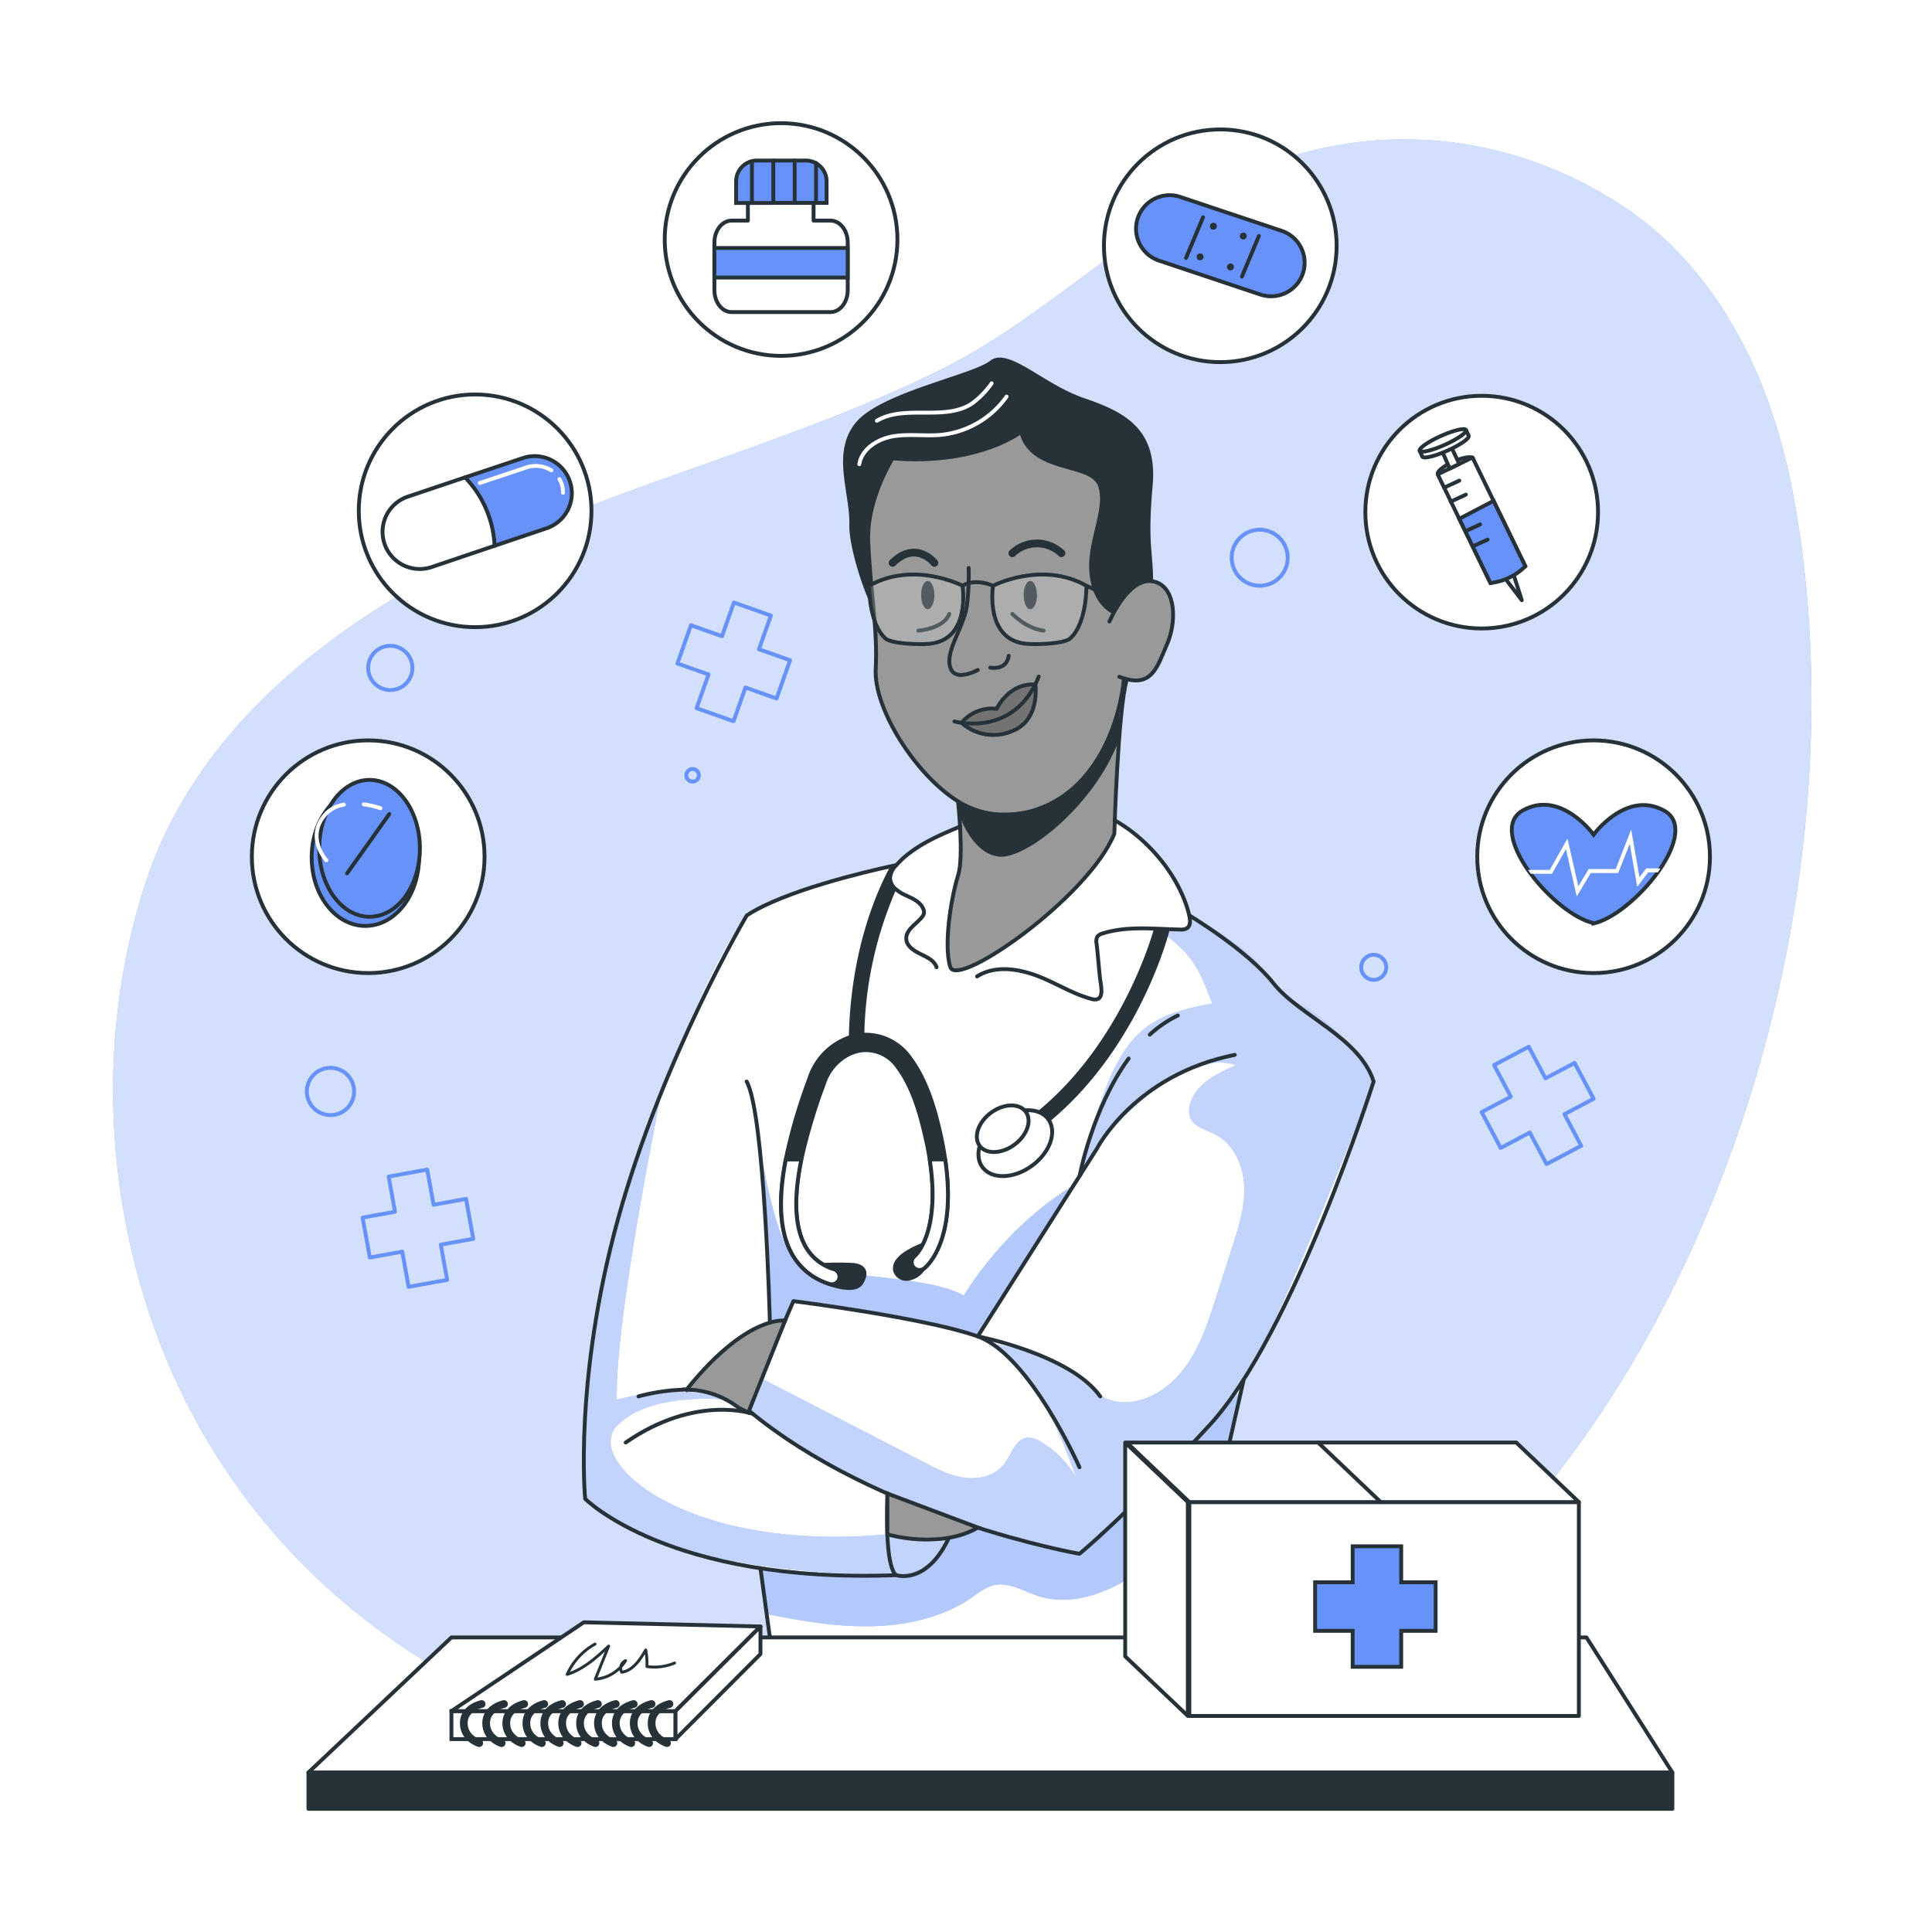 <svg xmlns="http://www.w3.org/2000/svg" xmlns:svgjs="http://svgjs.com/svgjs" xmlns:xlink="http://www.w3.org/1999/xlink" id="freepik_stories-medicine" class="animated" version="1.1" viewBox="0 0 500 500"><style>@keyframes floating{0%{opacity:1;transform:translateY(0)}50%{transform:translateY(-10px)}}@keyframes heartbeat{0%,30%,40%,60%{transform:scale(1)}10%,50%{transform:scale(1.1)}}@keyframes zoomIn{0%{opacity:0;transform:scale(.5)}}svg#freepik_stories-medicine:not(.animated) .animable{opacity:0}svg#freepik_stories-medicine.animated #freepik--Graphics--inject-6{animation:1.5s Infinite linear floating;animation-delay:0s}svg#freepik_stories-medicine.animated #freepik--Table--inject-6{animation:6s Infinite linear heartbeat;animation-delay:0s}svg#freepik_stories-medicine.animated #freepik--Box--inject-6{animation:1s 1 forwards ease-in zoomIn;animation-delay:0s}svg#freepik_stories-medicine.animated #freepik--Medicine--inject-6{animation:3s Infinite linear floating;animation-delay:0s}</style><g style="transform-origin:249.042px 249.91px" id="freepik--background-simple--inject-6" class="animable"><path id="elptsmupqlb8b" d="M417.69,51.84c-30.45-18.94-66.95-21-99.11-5.23C291.19,60,269.88,82.77,242.46,96.17,205,114.5,163.87,124.52,126,142.08s-74.12,45.08-87.7,84.56c-16,46.63-10.38,101.46,14.09,144.09,39.78,69.29,118.68,93.9,194.64,93,160.51-1.89,243.19-196.29,217-336C458.31,97.46,444.37,68.43,417.69,51.84Z" class="animable" style="fill:#6792f7;transform-origin:249.042px 249.91px"/><g id="elwmekel1mfq"><path id="el98aodtbt7b7" d="M417.69,51.84c-30.45-18.94-66.95-21-99.11-5.23C291.19,60,269.88,82.77,242.46,96.17,205,114.5,163.87,124.52,126,142.08s-74.12,45.08-87.7,84.56c-16,46.63-10.38,101.46,14.09,144.09,39.78,69.29,118.68,93.9,194.64,93,160.51-1.89,243.19-196.29,217-336C458.31,97.46,444.37,68.43,417.69,51.84Z" class="animable" style="fill:#fff;opacity:.7;transform-origin:249.042px 249.91px"/></g></g><g style="transform-origin:245.915px 235.06px" id="freepik--Graphics--inject-6" class="animable"><polygon id="elb3jdn22g34t" points="120.61 310.27 112.21 311.79 110.56 302.69 100.58 304.5 102.23 313.6 93.84 315.12 95.71 325.45 104.1 323.93 105.75 333.03 115.73 331.23 114.08 322.12 122.48 320.6 120.61 310.27" class="animable" style="fill:none;stroke:#6792f7;stroke-linecap:round;stroke-linejoin:round;transform-origin:108.16px 317.86px"/><polygon id="elxx78qedu6uc" points="204.47 170.87 196.42 168.03 199.5 159.31 189.94 155.93 186.86 164.65 178.81 161.81 175.32 171.71 183.36 174.55 180.28 183.28 189.84 186.65 192.93 177.93 200.97 180.77 204.47 170.87" class="animable" style="fill:none;stroke:#6792f7;stroke-linecap:round;stroke-linejoin:round;transform-origin:189.895px 171.29px"/><polygon id="elxsx4o3951f8" points="407.51 275.09 399.97 279.08 395.64 270.9 386.67 275.64 391 283.82 383.46 287.81 388.37 297.09 395.91 293.1 400.24 301.27 409.21 296.53 404.88 288.35 412.42 284.36 407.51 275.09" class="animable" style="fill:none;stroke:#6792f7;stroke-linecap:round;stroke-linejoin:round;transform-origin:397.94px 286.085px"/><circle id="elagrk6r968n7" cx="85.53" cy="282.47" r="6.12" class="animable" style="fill:none;stroke:#6792f7;stroke-linecap:round;stroke-linejoin:round;transform-origin:85.53px 282.47px"/><path id="elk8d8pumtm6" d="M180.86,200.65a1.62,1.62,0,1,1-1.62-1.62A1.62,1.62,0,0,1,180.86,200.65Z" class="animable" style="fill:none;stroke:#6792f7;stroke-linecap:round;stroke-linejoin:round;transform-origin:179.24px 200.65px"/><path id="elxapsfhaoxua" d="M106.73,172.86a5.72,5.72,0,1,1-5.72-5.72A5.73,5.73,0,0,1,106.73,172.86Z" class="animable" style="fill:none;stroke:#6792f7;stroke-linecap:round;stroke-linejoin:round;transform-origin:101.01px 172.86px"/><path id="elu0znnnq7vcr" d="M358.76,250.34a3.24,3.24,0,1,1-3.24-3.24A3.24,3.24,0,0,1,358.76,250.34Z" class="animable" style="fill:none;stroke:#6792f7;stroke-linecap:round;stroke-linejoin:round;transform-origin:355.52px 250.34px"/><circle id="elntbpothh1zc" cx="326.01" cy="144.34" r="7.25" class="animable" style="fill:none;stroke:#6792f7;stroke-linecap:round;stroke-linejoin:round;transform-origin:326.01px 144.34px"/></g><g style="transform-origin:253.315px 262.322px" id="freepik--Character--inject-6" class="animable"><path id="el2kx641d813r" d="M281.37,209.51c.38.57,11.85,2.86,17.8,11.51a82.52,82.52,0,0,1,8.66,15.91s9.95,5.92,15.05,10.8,11.18,11.36,15.87,14.76,14.34,9.85,16.77,17.4c0,0-14.47,39.63-18.56,48.39s-14.18,27.35-14.18,27.35l-18,76.47H200.37l-3.56-26.23s-32-6.28-45.37-18c0,0-1.26-29,4.33-54.87s24.6-79.66,37.48-96.09c0,0,20.57-9.84,38.72-13,0,0,11.78-9.31,19.49-10.3S281.37,209.51,281.37,209.51Z" class="animable" style="fill:#fff;transform-origin:253.419px 320.805px"/><path id="elsgzscnoy2b" d="M198.22,417.69c9.27,1.77,17.35,3.3,26.79,3.19s19.08-2.23,26.8-7.64a17.23,17.23,0,0,1,5-2.9c4.1-1.15,8.16,1.56,12.23,2.82,5.16,1.6,10.82.84,15.88-1.08s9.61-4.91,14.12-7.89q-1,13.8-.65,27.65l6.43.26,16.47-72.47s-28.17,32.72-41.9,42.49l-26.34-6.78s-2.48,2.06-7.7,3.1c0,0-2.39,9.19-15.83,9.21s-32.71-1.78-32.71-1.78Z" class="animable" style="fill:#6792f7;transform-origin:259.05px 395.865px"/><g id="el9o3ojxgec09"><path id="eldoq1lrnze3" d="M198.22,417.69c9.27,1.77,17.35,3.3,26.79,3.19s19.08-2.23,26.8-7.64a17.23,17.23,0,0,1,5-2.9c4.1-1.15,8.16,1.56,12.23,2.82,5.16,1.6,10.82.84,15.88-1.08s9.61-4.91,14.12-7.89q-1,13.8-.65,27.65l6.43.26,16.47-72.47s-28.17,32.72-41.9,42.49l-26.34-6.78s-2.48,2.06-7.7,3.1c0,0-2.39,9.19-15.83,9.21s-32.71-1.78-32.71-1.78Z" class="animable" style="fill:#fff;opacity:.5;transform-origin:259.05px 395.865px"/></g><path id="elv6h881vtrkk" d="M171.23,282.47S159,341.84,159.62,362.23c0,0,16.62-4.66,28.22,0,0,0-19.74-2.2-28.24,6.85s17.66,32.83,70,28c0,0,10.44,3.27,15.74,1.35,0,0-1.42,9.46-15.83,9.21-14.35-.57-56.33-.92-78.08-19.76C151.44,387.89,148.7,333.31,171.23,282.47Z" class="animable" style="fill:#6792f7;transform-origin:198.335px 345.057px"/><g id="el3ifoikaozfm"><path id="elog3zlctikf8" d="M171.23,282.47S159,341.84,159.62,362.23c0,0,16.62-4.66,28.22,0,0,0-19.74-2.2-28.24,6.85s17.66,32.83,70,28c0,0,10.44,3.27,15.74,1.35,0,0-1.42,9.46-15.83,9.21-14.35-.57-56.33-.92-78.08-19.76C151.44,387.89,148.7,333.31,171.23,282.47Z" class="animable" style="fill:#fff;opacity:.6;transform-origin:198.335px 345.057px"/></g><path id="elqzpltt298dd" d="M196.24,293.85s3.61,26.29,9.44,31.79,33,3.7,43.76,9.63c0,0,10.13-17.55,28.45-28.53l-24.84,39.11-21.47-5.07-26.21-4-2.2,5.06-3.94,0S198.79,313.78,196.24,293.85Z" class="animable" style="fill:#6792f7;transform-origin:237.065px 319.85px"/><g id="elllxt85ynihe"><path id="elbjx8w2y4mpw" d="M196.24,293.85s3.61,26.29,9.44,31.79,33,3.7,43.76,9.63c0,0,10.13-17.55,28.45-28.53l-24.84,39.11-21.47-5.07-26.21-4-2.2,5.06-3.94,0S198.79,313.78,196.24,293.85Z" class="animable" style="fill:#fff;opacity:.5;transform-origin:237.065px 319.85px"/></g><path id="elm55jkh8fi2s" d="M298.93,240.3c11.23,6.61,12.49,14.06,14.8,19.38-5.84,1.16-11.88,2.4-16.7,5.89-6,4.36-9.25,11.58-11.77,18.59a185.24,185.24,0,0,0-6,20.26,69.61,69.61,0,0,1,22.49-24.34c5.39-3.56,12.05-6.43,18.2-4.42-5.16,2.19-11,5.15-12.09,10.65a5.17,5.17,0,0,0,.11,2.76c.92,2.59,4.14,3.29,6.58,4.55,4.76,2.45,7.24,8,7.45,13.38s-1.44,10.58-3.07,15.67q-2.15,6.69-4.3,13.38c-1.83,5.7-3.69,11.48-7,16.48s-8.28,9.19-14.19,10.17a12.35,12.35,0,0,1-7.33-.83,24.32,24.32,0,0,1-4.83-3.45,50,50,0,0,0-24.64-10.64c11.62,7.68,17.12,21.63,21.94,34.7a25.55,25.55,0,0,0-9.25-9.36,5.91,5.91,0,0,0-3.36-1.06c-3.16.25-4.16,4.28-6.06,6.8-2.28,3-6.45,4.07-10.19,3.59s-7.18-2.23-10.54-4l-42.51-21.92-3,9s33.86,27,85.74,36.55c0,0,33.7-26.63,45.64-50.24s30.49-72,30.49-72-6.79-12.86-18.43-19.57c0,0-8.69-4.11-10.52-9.19s-18.16-13.85-18.16-13.85S310.55,242.65,298.93,240.3Z" class="animable" style="fill:#6792f7;transform-origin:274.605px 319.655px"/><g id="eloqfpict885s"><path id="elc8xhf0s2mul" d="M298.93,240.3c11.23,6.61,12.49,14.06,14.8,19.38-5.84,1.16-11.88,2.4-16.7,5.89-6,4.36-9.25,11.58-11.77,18.59a185.24,185.24,0,0,0-6,20.26,69.61,69.61,0,0,1,22.49-24.34c5.39-3.56,12.05-6.43,18.2-4.42-5.16,2.19-11,5.15-12.09,10.65a5.17,5.17,0,0,0,.11,2.76c.92,2.59,4.14,3.29,6.58,4.55,4.76,2.45,7.24,8,7.45,13.38s-1.44,10.58-3.07,15.67q-2.15,6.69-4.3,13.38c-1.83,5.7-3.69,11.48-7,16.48s-8.28,9.19-14.19,10.17a12.35,12.35,0,0,1-7.33-.83,24.32,24.32,0,0,1-4.83-3.45,50,50,0,0,0-24.64-10.64c11.62,7.68,17.12,21.63,21.94,34.7a25.55,25.55,0,0,0-9.25-9.36,5.91,5.91,0,0,0-3.36-1.06c-3.16.25-4.16,4.28-6.06,6.8-2.28,3-6.45,4.07-10.19,3.59s-7.18-2.23-10.54-4l-42.51-21.92-3,9s33.86,27,85.74,36.55c0,0,33.7-26.63,45.64-50.24s30.49-72,30.49-72-6.79-12.86-18.43-19.57c0,0-8.69-4.11-10.52-9.19s-18.16-13.85-18.16-13.85S310.55,242.65,298.93,240.3Z" class="animable" style="fill:#fff;opacity:.6;transform-origin:274.605px 319.655px"/></g><path id="el0xvu64zfj6jg" d="M295.36,148.25s2.27-26.47-9.14-29-17.82-13-17.82-13l-40.48,11.3-6.28,24.34,4,12.32s.84,11.43,1,17.08,0,10,4.28,16.86,8.26,13.67,17.51,19.6v15.59s-5.72,16.69-2.56,26.93c0,0,1.89,2,7.11-1s27.55-17.92,35.34-33.5l2.42-39.61s6.43,1,9.2-4.86c4.07-5.73,3.91-12.41,2.33-17.85s-8.38-1.92-8.38-1.92Z" class="animable" style="fill:#999;transform-origin:262.472px 178.587px"/><path id="el0w5k4ykwk50l" d="M248.87,187.06a11.27,11.27,0,0,1,9.08-3.62s4.87-7.69,10-6.28c0,0,1.58,8.15-4.57,11.36C255.38,192.69,248.87,187.06,248.87,187.06Z" class="animable" style="fill:#737373;transform-origin:258.501px 183.523px"/><path id="ell39wkjcewzk" d="M233.83,114.18s-9.69,12.73-9.13,26,2.49,22.68,1.93,32.92,10.24,27.39,21.31,34.3c8.27,5.17,18.64,4.29,26.69-1,9-6,13.95-16.78,15.76-27.13.18-1,.32-2,.42-3.08" class="animable" style="fill:none;stroke:#263238;stroke-linecap:round;stroke-linejoin:round;transform-origin:257.743px 162.517px"/><path id="el688bpqtalls" d="M247.94,207.41s1.57,14.34,0,19.25c-1.73,5.39-3.82,17.94-2,23.61s35.87-18.16,42.45-34.51c0,0,.91-31.77,3.18-39.71" class="animable" style="fill:none;stroke:#263238;stroke-linecap:round;stroke-linejoin:round;transform-origin:268.403px 213.587px"/><path id="el49f5l9zzgwr" d="M247,186.71s15.49,4.38,21.83-11.61" class="animable" style="fill:none;stroke:#263238;stroke-linecap:round;stroke-linejoin:round;transform-origin:257.915px 181.179px"/><path id="eld6106qqomd" d="M248.25,210.86s3.3,10.23,10.42,10.84,24.93-13.66,31-30.47v-8.41s-5,22-19.64,26-21.49-1.09-21.49-1.09Z" class="animable" style="fill:#263238;transform-origin:268.96px 202.269px"/><path id="elu046jy9qrjo" d="M267.94,177.16c-6.88-.48-10,6.28-10,6.28a10.18,10.18,0,0,0-9.08,3.62,12.3,12.3,0,0,0,12.69,2.3C269.37,186.64,267.94,177.16,267.94,177.16Z" class="animable" style="fill:none;stroke:#263238;stroke-linecap:round;stroke-linejoin:round;transform-origin:258.451px 183.67px"/><path id="el6ba25d4lkdm" d="M250.69,147a66.94,66.94,0,0,1-.42,9.5c-.37,2.83-1.68,5.54-2.77,8.2-1,2.42-2.67,6.14-1.28,8.69,1.58,2.89,6.83,0,6.83,0" class="animable" style="fill:none;stroke:#263238;stroke-linecap:round;stroke-linejoin:round;transform-origin:249.37px 160.837px"/><path id="elx6cm8aiw3w" d="M256.28,172.79c1.77.24,4.28,0,4.78-3.07" class="animable" style="fill:none;stroke:#263238;stroke-linecap:round;stroke-linejoin:round;transform-origin:258.67px 171.29px"/><path id="elh4clhgqwzu" d="M262,143.18a9.2,9.2,0,0,1,12.7,0" class="animable" style="fill:none;stroke:#263238;stroke-linecap:round;stroke-linejoin:round;stroke-width:2px;transform-origin:268.35px 141.909px"/><path id="eluuk1e0fg9bd" d="M241.82,145.68s-4.69-6-10.83,0" class="animable" style="fill:none;stroke:#263238;stroke-linecap:round;stroke-linejoin:round;stroke-width:2px;transform-origin:236.405px 144.347px"/><path id="el7tq5bnwjch3" d="M287.13,160.85s5.35-12.85,12.33-10.09c4.81,1.91,5.1,10.21,2.55,16s-3.83,11.69-12.33,8.39" class="animable" style="fill:none;stroke:#263238;stroke-linecap:round;stroke-linejoin:round;transform-origin:295.365px 163.236px"/><path id="eldoqnyp1tjn" d="M288.08,158.88s-5.14-1.82-6.09-10.17S286.16,132,284.26,126s-16.87-3-20.28-13.46c0,0-11.24,8.38-33,6.58,0,0-4.59,7.82-5.39,12.6a77.47,77.47,0,0,0,.08,22.53c0,.26.09.51.14.77,1.56,8.14-6.21-11.08-6-19.29s-4.74-18.64,1.71-26.41S251.62,97,256.28,93.35,270,99.42,280.47,103s19.15,7.85,17.83,22.7.07,16.84.13,24.66C298.43,150.38,293.59,148.56,288.08,158.88Z" class="animable" style="fill:#263238;transform-origin:258.313px 125.712px"/><path id="ellyyt4xw2fvb" d="M268.37,154c0,2-.77,3.66-1.73,3.66s-1.72-1.64-1.72-3.66.77-3.65,1.72-3.65S268.37,152,268.37,154Z" class="animable" style="fill:#263238;transform-origin:266.645px 154.005px"/><path id="elshqu7dsa0e" d="M241.82,154c0,2-.77,3.66-1.72,3.66s-1.72-1.64-1.72-3.66.77-3.65,1.72-3.65S241.82,152,241.82,154Z" class="animable" style="fill:#263238;transform-origin:240.1px 154.005px"/><path id="elltfdn3rgbj" d="M262,158.88s3.57,3.79,8.09,4.33" class="animable" style="fill:none;stroke:#263238;stroke-linecap:round;stroke-linejoin:round;transform-origin:266.045px 161.045px"/><path id="elusem3i1dwdq" d="M237.68,163.21s6.53-.46,8-4.33" class="animable" style="fill:none;stroke:#263238;stroke-linecap:round;stroke-linejoin:round;transform-origin:241.68px 161.045px"/><path id="elz2ewnfa2tkh" d="M252.86,252.7c4.86-3.09,11.29-1.93,16.61.26,2.92,1.21,5.7,2.73,8.61,4a31.67,31.67,0,0,0,4.44,1.58c3.65.95,2.34-3.58,2.13-5.61-.3-2.91-.51-5.83-.86-8.72a2.63,2.63,0,0,1,.2-1.78,2.48,2.48,0,0,1,1.42-.87c6.41-2,13.32-1.12,20-1a3,3,0,0,0,1.76-.33c1-.65.89-2.12.62-3.28-2.31-9.88-10.46-19.71-19.32-24.65" class="animable" style="fill:none;stroke:#263238;stroke-linecap:round;stroke-linejoin:round;transform-origin:280.418px 235.485px"/><path id="elkmxdanlx4vr" d="M248.5,213.9c-4.41,1.84-8.94,3.75-12.74,6.57a24.57,24.57,0,0,0-3.79,3.42,5.34,5.34,0,0,0-1.63,3.31,3.94,3.94,0,0,0,1.59,3,10.14,10.14,0,0,0,2.2,1.38c1.84.87,4,1.72,4.78,3.57a2.17,2.17,0,0,1,.2,1.25,2.3,2.3,0,0,1-.56,1c-1.52,1.85-4.2,3.28-4,5.67.13,1.85,2,3,3.66,3.82s3.6,1.67,4.17,3.44" class="animable" style="fill:none;stroke:#263238;stroke-linecap:round;stroke-linejoin:round;transform-origin:239.42px 232.115px"/><path id="elc24smt333ab" d="M222.39,120.13c.65-4,4.83-6.58,8.85-7.23s8.15,0,12.2-.35a23.78,23.78,0,0,0,17.06-9.91" class="animable" style="fill:none;stroke:#fff;stroke-linecap:round;stroke-linejoin:round;transform-origin:241.445px 111.385px"/><path id="el0bz2ggebx4tp" d="M226.94,108.89c7.26-4.29,17.46.17,24.54-4.41a22.13,22.13,0,0,0,5.16-5.28" class="animable" style="fill:none;stroke:#fff;stroke-linecap:round;stroke-linejoin:round;transform-origin:241.79px 104.045px"/><path id="el1g4o2m9i30pj" d="M319.55,273c-26,5.19-35.7,24.32-35.7,24.32l-30.8,48.51" class="animable" style="fill:none;stroke:#263238;stroke-linecap:round;stroke-linejoin:round;transform-origin:286.3px 309.415px"/><path id="elcapmecvglxi" d="M297.57,267.76a29.53,29.53,0,0,1,7.25-4.94" class="animable" style="fill:none;stroke:#263238;stroke-linecap:round;stroke-linejoin:round;transform-origin:301.195px 265.29px"/><path id="elgop6w6kfsv7" d="M279.39,304.38s3.28-17.52,12.7-30.43" class="animable" style="fill:none;stroke:#263238;stroke-linecap:round;stroke-linejoin:round;transform-origin:285.74px 289.165px"/><path id="elqo0dsp02uy" d="M199.23,341.76s-1.35-53.67-6-61.87" class="animable" style="fill:none;stroke:#263238;stroke-linecap:round;stroke-linejoin:round;transform-origin:196.23px 310.825px"/><path id="elb6x0giomtng" d="M307.83,236.93s15,9,21.66,17.46,22.4,14.08,26,25.5c0,0-20.73,65.32-42.45,88.93s-33.68,33.3-33.68,33.3-52.25-9.08-86.14-37.54l12.12-27.85s34.17,4.32,47.68,9.12,26.34,33.87,26.34,33.87" class="animable" style="fill:none;stroke:#263238;stroke-linecap:round;stroke-linejoin:round;transform-origin:274.355px 319.525px"/><path id="elltskhyi0ota" d="M253.05,345.85s23.92,4.65,31.69,15.54" class="animable" style="fill:none;stroke:#263238;stroke-linecap:round;stroke-linejoin:round;transform-origin:268.895px 353.62px"/><polyline id="elbdvffcmspt" points="321.88 357.05 304.82 432.1 200.37 432.1 196.81 405.87" class="animable" style="fill:none;stroke:#263238;stroke-linecap:round;stroke-linejoin:round;transform-origin:259.345px 394.575px"/><path id="el0ztdww5zcaqn" d="M245.35,398.44c-5.77,11.82-13.38,9.21-13.38,9.21-58.85,2.23-80.53-19.76-80.53-19.76s-3-30.93,8.57-72.67,33.24-78.29,33.24-78.29c9.61-6.39,31.05-11.38,37.1-12.7l1.62-.34" class="animable" style="fill:none;stroke:#263238;stroke-linecap:round;stroke-linejoin:round;transform-origin:198.22px 315.892px"/><path id="elcmj20cbe6fn" d="M232,407.65s-3.11-.51-2.32-21.13" class="animable" style="fill:none;stroke:#263238;stroke-linecap:round;stroke-linejoin:round;transform-origin:230.776px 397.085px"/><path id="el1q6zdi8w3fj" d="M194.84,365.9s-14.7-5.18-32.91,7.42" class="animable" style="fill:none;stroke:#263238;stroke-linecap:round;stroke-linejoin:round;transform-origin:178.385px 369.083px"/><path id="elwgrn5t2k50o" d="M165.23,361.39s19.26-5.73,28,3.45" class="animable" style="fill:none;stroke:#263238;stroke-linecap:round;stroke-linejoin:round;transform-origin:179.23px 362.232px"/><path id="el38rhh31g116" d="M191.15,364.32l2.5,1.25,9.52-23.78s-9.86-1.61-25.48,17.84A22.41,22.41,0,0,1,191.15,364.32Z" class="animable" style="fill:#999;stroke:#263238;stroke-miterlimit:10;transform-origin:190.43px 353.664px"/><path id="elpm4rk9zheir" d="M229.65,386.52l0,10.57s13.47,4,23.44-1.75Z" class="animable" style="fill:#999;stroke:#263238;stroke-miterlimit:10;transform-origin:241.37px 392.482px"/><path id="el3kytnqbpzko" d="M302.66,240.45a1.91,1.91,0,0,1-.06.58c-.42,1.65-10.69,40.42-43.56,57.67a1.94,1.94,0,0,1-.93.23,2,2,0,0,1-.93-3.77c30-15.73,40.57-51.58,41.49-54.88Z" class="animable" style="fill:#263238;transform-origin:279.387px 269.605px"/><path id="els5j66udtnt" d="M231.93,230.17a98.49,98.49,0,0,0-8.25,37.6c0,1.05,0,2.12,0,3.21,0,.27,0,.54,0,.81a6.71,6.71,0,0,0-.89.09,10.61,10.61,0,0,0-3.11,1c0-1.47,0-2.9,0-4.31.43-22.44,7.13-37.71,10.7-44.31l1.62-.34a5.34,5.34,0,0,0-1.63,3.31A3.94,3.94,0,0,0,231.93,230.17Z" class="animable" style="fill:#263238;transform-origin:225.84px 248.4px"/><path id="eletp59kvx93v" d="M271.31,289.68c2.34,3.25.42,8.65-4.3,12.06s-10.44,3.53-12.79.28-.43-8.65,4.29-12.06S269,286.43,271.31,289.68Z" class="animable" style="fill:#fff;stroke:#263238;stroke-linecap:round;stroke-linejoin:round;transform-origin:262.762px 295.85px"/><path id="elfbslqftelhp" d="M265.49,287.75c1.66,2.3.3,6.12-3,8.53s-7.39,2.5-9,.2-.3-6.12,3-8.53S263.83,285.46,265.49,287.75Z" class="animable" style="fill:#fff;stroke:#263238;stroke-linecap:round;stroke-linejoin:round;transform-origin:259.501px 292.117px"/><path id="el787reo2b5hm" d="M239.06,328.34a2,2,0,0,1-2.39-3.2c.17-.14,6.88-5.85,3.94-25.08-.25-1.63-.57-3.37-1-5.2-1.27-5.83-3.23-13.21-7.24-18.63a10,10,0,0,0-8.75-4.44,6.71,6.71,0,0,0-.89.09,10.61,10.61,0,0,0-3.11,1,12.91,12.91,0,0,0-6.32,7.38l-.36,1a146.35,146.35,0,0,0-5.55,18.79c-1.6,7.85-2.14,16.08.7,21.83a12.5,12.5,0,0,0,7.76,6.57,2,2,0,0,1-.62,3.9,2,2,0,0,1-.62-.1,16.5,16.5,0,0,1-10.1-8.6c-3.2-6.47-2.78-15.28-1.16-23.6a140.36,140.36,0,0,1,5.82-20.12l.36-1a16.54,16.54,0,0,1,10.09-10.37,14.17,14.17,0,0,1,2.51-.62c.51-.07,1-.12,1.52-.15a14,14,0,0,1,11.94,6.09c4.46,6,6.58,13.93,7.93,20.15.47,2.14.83,4.15,1.1,6.05C247.78,321.64,239.45,328.06,239.06,328.34Z" class="animable" style="fill:#263238;stroke:#263238;stroke-miterlimit:10;transform-origin:223.723px 300.067px"/><path id="el2yi0j6o9zg" d="M213.83,332s7.25,3,9.09,0,.35-4.41-2.16-4.65a73.46,73.46,0,0,0-7.51,0Z" class="animable" style="fill:#263238;stroke:#263238;stroke-miterlimit:10;transform-origin:218.495px 330.294px"/><path id="elxwzuj5y622" d="M217.16,331a2,2,0,0,1-1.9,1.38,2,2,0,0,1-.62-.1,16.5,16.5,0,0,1-10.1-8.6c-3.2-6.47-2.78-15.28-1.16-23.6h4c-1.6,7.85-2.14,16.08.7,21.83a12.5,12.5,0,0,0,7.76,6.57A2,2,0,0,1,217.16,331Z" class="animable" style="fill:#fff;stroke:#263238;stroke-linecap:round;stroke-linejoin:round;transform-origin:209.698px 316.23px"/><path id="elivrbhzmkgq" d="M232.38,326.17a3.33,3.33,0,0,0-.75,2.61,3.05,3.05,0,0,0,3.24,2.18,5.74,5.74,0,0,0,3.64-2c1-1.12,4.47-8.45,1.26-7.19C237.44,322.65,233.94,324.14,232.38,326.17Z" class="animable" style="fill:#263238;stroke:#263238;stroke-miterlimit:10;transform-origin:236.35px 326.3px"/><path id="elo6gs5o2tpkl" d="M239.06,328.34a2,2,0,0,1-2.39-3.2c.17-.14,6.88-5.85,3.94-25.08h4C247.78,321.64,239.45,328.06,239.06,328.34Z" class="animable" style="fill:#fff;stroke:#263238;stroke-linecap:round;stroke-linejoin:round;transform-origin:240.64px 314.367px"/><g id="eld9lkt782fds"><path id="ell0bqv45np4d" d="M257,151.59s12.59-6.54,24.16,0c0,0,.19,9.65-4.18,13.62-1.55,1.41-8.65,1.65-11.34,1.41C254.72,165.63,257,151.59,257,151.59Z" class="animable" style="fill:#fff;opacity:.2;transform-origin:268.982px 157.692px"/></g><g id="el9a6n8au0r2p"><path id="elhcnfm4kerr6" d="M249.1,151.59s-12.59-6.54-24.15,0c0,0-.19,9.65,4.17,13.62,1.55,1.41,8.66,1.65,11.34,1.41C251.38,165.63,249.1,151.59,249.1,151.59Z" class="animable" style="fill:#fff;opacity:.2;transform-origin:237.123px 157.692px"/></g><path id="elhqx5t0mm6w9" d="M257,151.59s12.59-6.54,24.16,0c0,0,.19,9.65-4.18,13.62-1.55,1.41-8.65,1.65-11.34,1.41C254.72,165.63,257,151.59,257,151.59Z" class="animable" style="fill:none;stroke:#263238;stroke-miterlimit:10;transform-origin:268.982px 157.692px"/><path id="elq0xxuyfnzij" d="M249.1,151.59s-12.59-6.54-24.15,0c0,0-.19,9.65,4.17,13.62,1.55,1.41,8.66,1.65,11.34,1.41C251.38,165.63,249.1,151.59,249.1,151.59Z" class="animable" style="fill:none;stroke:#263238;stroke-miterlimit:10;transform-origin:237.123px 157.692px"/><path id="elrt5ft9yiuwb" d="M249.1,151.59s2.82-2.07,7.9,0" class="animable" style="fill:none;stroke:#263238;stroke-miterlimit:10;transform-origin:253.05px 151.13px"/><line id="elp0dko0azf4" x1="281.16" x2="286.42" y1="151.59" y2="154.03" class="animable" style="fill:none;stroke:#263238;stroke-miterlimit:10;transform-origin:283.79px 152.81px"/></g><g style="transform-origin:256.315px 445.945px" id="freepik--Table--inject-6" class="animable animator-active"><polyline id="elusk3jpwaoek" points="79.82 458.72 116.83 423.76 410.57 423.76 432.81 458.72 79.82 458.72" class="animable" style="fill:#fff;stroke:#263238;stroke-linecap:round;stroke-linejoin:round;transform-origin:256.315px 441.24px"/><rect id="elmtbfwfbmo2q" width="352.99" height="9.41" x="79.82" y="458.72" class="animable" style="fill:#263238;stroke:#263238;stroke-linecap:round;stroke-linejoin:round;transform-origin:256.315px 463.425px"/></g><g style="transform-origin:156.82px 435.485px" id="freepik--Notebook--inject-6" class="animable"><polygon id="elkvv47f1ly8" points="116.83 450.08 116.83 442.83 174.83 442.83 174.83 450.08 163.64 450.08 116.83 450.08" class="animable" style="fill:#fff;stroke:#263238;stroke-miterlimit:10;transform-origin:145.83px 446.455px"/><polygon id="el6wjfpc3jty8" points="116.83 442.83 151.09 419.85 196.81 420.93 174.83 442.83 116.83 442.83" class="animable" style="fill:#fff;stroke:#263238;stroke-linecap:round;stroke-linejoin:round;transform-origin:156.82px 431.34px"/><polygon id="elx5cet1twhe" points="174.83 450.08 196.81 428.06 196.81 420.93 174.83 442.83 174.83 450.08" class="animable" style="fill:#fff;stroke:#263238;stroke-linecap:round;stroke-linejoin:round;transform-origin:185.82px 435.505px"/><path id="el9byhlk6dms7" d="M173.26,441s-4.63.92-4.63,4.93,4,5.19,4,5.19" class="animable" style="fill:none;stroke:#263238;stroke-linecap:round;stroke-linejoin:round;stroke-width:2px;transform-origin:170.945px 446.06px"/><path id="elce9032i5ky" d="M168.63,441s-4.63.92-4.63,4.93,4,5.19,4,5.19" class="animable" style="fill:none;stroke:#263238;stroke-linecap:round;stroke-linejoin:round;stroke-width:2px;transform-origin:166.315px 446.06px"/><path id="el2eid29vi4hd" d="M164,441s-4.63.92-4.63,4.93,4,5.19,4,5.19" class="animable" style="fill:none;stroke:#263238;stroke-linecap:round;stroke-linejoin:round;stroke-width:2px;transform-origin:161.685px 446.06px"/><path id="eleqv3t00g2l" d="M159.37,441s-4.63.92-4.63,4.93,4,5.19,4,5.19" class="animable" style="fill:none;stroke:#263238;stroke-linecap:round;stroke-linejoin:round;stroke-width:2px;transform-origin:157.055px 446.06px"/><path id="elxplm2kuxsg8" d="M154.74,441s-4.63.92-4.63,4.93,4,5.19,4,5.19" class="animable" style="fill:none;stroke:#263238;stroke-linecap:round;stroke-linejoin:round;stroke-width:2px;transform-origin:152.425px 446.06px"/><path id="elyusqv20rcrj" d="M150.11,441s-4.63.92-4.63,4.93,4,5.19,4,5.19" class="animable" style="fill:none;stroke:#263238;stroke-linecap:round;stroke-linejoin:round;stroke-width:2px;transform-origin:147.795px 446.06px"/><path id="elh1wjjepveo" d="M145.48,441s-4.63.92-4.63,4.93,4,5.19,4,5.19" class="animable" style="fill:none;stroke:#263238;stroke-linecap:round;stroke-linejoin:round;stroke-width:2px;transform-origin:143.165px 446.06px"/><path id="el3f84y02kolw" d="M140.85,441s-4.63.92-4.63,4.93,4,5.19,4,5.19" class="animable" style="fill:none;stroke:#263238;stroke-linecap:round;stroke-linejoin:round;stroke-width:2px;transform-origin:138.535px 446.06px"/><path id="elxk387lrz63" d="M135.65,441s-4.63.92-4.63,4.93,4,5.19,4,5.19" class="animable" style="fill:none;stroke:#263238;stroke-linecap:round;stroke-linejoin:round;stroke-width:2px;transform-origin:133.335px 446.06px"/><path id="eldrlfxzq4h3r" d="M130.44,441s-4.63.92-4.63,4.93,4,5.19,4,5.19" class="animable" style="fill:none;stroke:#263238;stroke-linecap:round;stroke-linejoin:round;stroke-width:2px;transform-origin:128.125px 446.06px"/><path id="el7f29x4tf7ra" d="M124.65,441s-4.63.92-4.63,4.93,4,5.19,4,5.19" class="animable" style="fill:none;stroke:#263238;stroke-linecap:round;stroke-linejoin:round;stroke-width:2px;transform-origin:122.335px 446.06px"/><path id="el0i1nugvd0v2p" d="M154,425.48a16.75,16.75,0,0,0-7.21,7.85C151,432,154.33,429,157.52,426l-3.46,8.58a10.17,10.17,0,0,0,7.84-4.81,2.12,2.12,0,0,0-1,3c2.9-.42,4.75-3.22,6.21-5.76a18.68,18.68,0,0,1,.31,4.29,13.59,13.59,0,0,0,7.16-.91" class="animable" style="fill:none;stroke:#263238;stroke-linecap:round;stroke-linejoin:round;stroke-width:.75px;transform-origin:160.685px 430.03px"/></g><g style="transform-origin:349.905px 408.705px" id="freepik--Box--inject-6" class="animable"><rect id="elzdbd79j6lij" width="100.81" height="55.35" x="307.8" y="388.74" class="animable" style="fill:#fff;stroke:#263238;stroke-linecap:round;stroke-linejoin:round;transform-origin:358.205px 416.415px"/><polygon id="elrok4cgd0lpd" points="307.41 444.08 291.2 428.67 291.2 373.32 307.41 388.74 307.41 444.08" class="animable" style="fill:#fff;stroke:#263238;stroke-linecap:round;stroke-linejoin:round;transform-origin:299.305px 408.7px"/><polygon id="elzuyy75wtrt" points="408.61 388.74 392.4 373.32 291.6 373.32 307.8 388.74 408.61 388.74" class="animable" style="fill:#fff;stroke:#263238;stroke-linecap:round;stroke-linejoin:round;transform-origin:350.105px 381.03px"/><polygon id="elsspol41nmo" points="371.54 409.5 362.63 409.5 362.63 400.18 350.07 400.18 350.07 409.5 340.35 409.5 340.35 422.06 350.07 422.06 350.07 431.37 362.63 431.37 362.63 422.06 371.54 422.06 371.54 409.5" class="animable" style="fill:#6792f7;stroke:#263238;stroke-miterlimit:10;transform-origin:355.945px 415.775px"/><line id="ele6o2iysy3u" x1="357.33" x2="341.12" y1="388.74" y2="373.32" class="animable" style="fill:#fff;stroke:#263238;stroke-linecap:round;stroke-linejoin:round;transform-origin:349.225px 381.03px"/></g><g style="transform-origin:253.855px 140.225px" id="freepik--Medicine--inject-6" class="animable"><g id="el70755ysxmal"><circle id="el0h7ljk6vpe49" cx="122.96" cy="132.2" r="30.11" class="animable" style="fill:#fff;stroke:#263238;stroke-linecap:round;stroke-linejoin:round;transform-origin:122.96px 132.2px;transform:rotate(-45deg)"/></g><path id="elx2rmbrmw3j" d="M148,127.59a9.64,9.64,0,0,1-6.55,9.13L128,141.25l-16.37,5.53a9.62,9.62,0,0,1-6.15-18.23l14.87-5,14.94-5a9.63,9.63,0,0,1,12.7,9.09Z" class="animable" style="fill:#fff;transform-origin:123.503px 132.654px"/><path id="el2btb9s9hhu2" d="M148,127.59a9.64,9.64,0,0,1-6.55,9.13L128,141.25a27.85,27.85,0,0,0-7.65-17.71l14.94-5a9.63,9.63,0,0,1,12.7,9.09Z" class="animable" style="fill:#6792f7;transform-origin:134.175px 129.644px"/><path id="elzh6upm9i7" d="M148,127.59a9.64,9.64,0,0,1-6.55,9.13L128,141.25l-16.37,5.53a9.62,9.62,0,0,1-6.15-18.23l14.87-5,14.94-5a9.63,9.63,0,0,1,12.7,9.09Z" class="animable" style="fill:none;stroke:#263238;stroke-linecap:round;stroke-linejoin:round;transform-origin:123.503px 132.654px"/><path id="elbs9owyn2w2h" d="M128,141.25a27.26,27.26,0,0,0-7.65-17.71" class="animable" style="fill:none;stroke:#263238;stroke-linecap:round;stroke-linejoin:round;transform-origin:124.175px 132.395px"/><path id="elivp66225jbh" d="M144.78,124a6.58,6.58,0,0,1,.92,3.52" class="animable" style="fill:none;stroke:#fff;stroke-linecap:round;stroke-linejoin:round;transform-origin:145.241px 125.76px"/><path id="el8mmyulyexfs" d="M124.15,125l12-4a7.7,7.7,0,0,1,6.54.73" class="animable" style="fill:none;stroke:#fff;stroke-linecap:round;stroke-linejoin:round;transform-origin:133.42px 122.792px"/><g id="elfz7trppheb"><circle id="elttxojbi7dz" cx="315.81" cy="63.61" r="30.11" class="animable" style="fill:#fff;stroke:#263238;stroke-linecap:round;stroke-linejoin:round;transform-origin:315.81px 63.61px;transform:rotate(-22.94deg)"/></g><path id="el5w9cjmdszk7" d="M326.19,76.23l-26.26-8.79a8.69,8.69,0,0,1-5.47-11h0a8.69,8.69,0,0,1,11-5.47l26.26,8.78a8.7,8.7,0,0,1,5.47,11h0A8.7,8.7,0,0,1,326.19,76.23Z" class="animable" style="fill:#6792f7;transform-origin:315.824px 63.598px"/><line id="elpnehckq73j" x1="306.95" x2="311.35" y1="66.74" y2="56.23" class="animable" style="fill:none;stroke:#263238;stroke-linecap:round;stroke-linejoin:round;transform-origin:309.15px 61.485px"/><line id="el7lbtgqic84k" x1="321.42" x2="325.8" y1="71.55" y2="61.07" class="animable" style="fill:none;stroke:#263238;stroke-linecap:round;stroke-linejoin:round;transform-origin:323.61px 66.31px"/><circle id="elmcg63xjeu7" cx="310.58" cy="66.47" r=".89" class="animable" style="fill:#263238;transform-origin:310.58px 66.47px"/><path id="eluhygt0r6rm" d="M319.33,69.09a.89.89,0,1,1-.89-.89A.89.89,0,0,1,319.33,69.09Z" class="animable" style="fill:#263238;transform-origin:318.44px 69.09px"/><circle id="elg5bdd7vo17c" cx="314.03" cy="58.55" r=".89" class="animable" style="fill:#263238;transform-origin:314.03px 58.55px"/><path id="el18ka2elfsje" d="M322.65,61.09a.89.89,0,1,1-.89-.89A.89.89,0,0,1,322.65,61.09Z" class="animable" style="fill:#263238;transform-origin:321.76px 61.09px"/><path id="elhwjzkh6v5kg" d="M326.19,76.23l-26.26-8.79a8.69,8.69,0,0,1-5.47-11h0a8.69,8.69,0,0,1,11-5.47l26.26,8.78a8.7,8.7,0,0,1,5.47,11h0A8.7,8.7,0,0,1,326.19,76.23Z" class="animable" style="fill:none;stroke:#263238;stroke-linecap:round;stroke-linejoin:round;transform-origin:315.824px 63.598px"/><circle id="elgfe726dguxv" cx="202.14" cy="61.99" r="30.11" class="animable" style="fill:#fff;stroke:#263238;stroke-linecap:round;stroke-linejoin:round;transform-origin:202.14px 61.99px"/><path id="elq0rh8dynok" d="M219.39,62.76V75.1c0,3.13-2,5.67-4.45,5.67h-25.6c-2.46,0-4.45-2.54-4.45-5.67V62.76c0-3.13,2-5.67,4.45-5.67h4.21V49.93h17v7.16h4.36C217.39,57.09,219.39,59.63,219.39,62.76Z" class="animable" style="fill:#fff;stroke:#263238;stroke-linecap:round;stroke-linejoin:round;transform-origin:202.14px 65.35px"/><rect id="elh143chl9l2n" width="34.49" height="7.65" x="184.89" y="64.18" class="animable" style="fill:#6792f7;stroke:#263238;stroke-miterlimit:10;transform-origin:202.135px 68.005px"/><path id="el9xaqz88xd9t" d="M195.9,41.55h12.64a5.38,5.38,0,0,1,5.38,5.38v5.59a0,0,0,0,1,0,0H190.51a0,0,0,0,1,0,0V46.93A5.38,5.38,0,0,1,195.9,41.55Z" class="animable" style="fill:#6792f7;stroke:#263238;stroke-miterlimit:10;transform-origin:202.215px 47.035px"/><line id="eld7dvymh1vmd" x1="194.6" x2="194.6" y1="41.89" y2="52.52" class="animable" style="fill:none;stroke:#263238;stroke-linecap:round;stroke-linejoin:round;transform-origin:194.6px 47.205px"/><line id="elnvfklh6tgzj" x1="200.13" x2="200.13" y1="41.55" y2="52.52" class="animable" style="fill:none;stroke:#263238;stroke-linecap:round;stroke-linejoin:round;transform-origin:200.13px 47.035px"/><line id="el0l860k22j93o" x1="205.66" x2="205.66" y1="41.55" y2="52.52" class="animable" style="fill:none;stroke:#263238;stroke-linecap:round;stroke-linejoin:round;transform-origin:205.66px 47.035px"/><line id="eltavffp3g549" x1="211.19" x2="211.19" y1="42.17" y2="52.52" class="animable" style="fill:none;stroke:#263238;stroke-linecap:round;stroke-linejoin:round;transform-origin:211.19px 47.345px"/><g id="eldf2f0rye4kl"><circle id="elwpjfhr4pze" cx="95.29" cy="221.72" r="30.11" class="animable" style="fill:#fff;stroke:#263238;stroke-linecap:round;stroke-linejoin:round;transform-origin:95.29px 221.72px;transform:rotate(-80.69deg)"/></g><g id="elxnwzkftmrxk"><ellipse id="elqn9x3nscil" cx="94.55" cy="221.92" class="animable" rx="13.89" ry="17.71" style="fill:#6792f7;stroke:#263238;stroke-linecap:round;stroke-linejoin:round;transform-origin:94.55px 221.92px;transform:rotate(-64.69deg)"/></g><g id="elb7je2ai2r2"><ellipse id="elzo7vwsl9jna" cx="95.64" cy="219.55" class="animable" rx="13.03" ry="17.71" style="fill:#6792f7;stroke:#263238;stroke-linecap:round;stroke-linejoin:round;transform-origin:95.64px 219.55px;transform:rotate(-64.69deg)"/></g><line id="ele7xu9s9c17" x1="100.75" x2="89.82" y1="210.66" y2="226.03" class="animable" style="fill:#fff;stroke:#263238;stroke-linecap:round;stroke-linejoin:round;transform-origin:95.285px 218.345px"/><path id="elawynooa5nwd" d="M94.17,208.17a23.58,23.58,0,0,1,4.31,1" class="animable" style="fill:none;stroke:#fff;stroke-linecap:round;stroke-linejoin:round;transform-origin:96.325px 208.67px"/><path id="el6q3hooqe0y6" d="M84.46,222.64s-5.58-6.11-.13-12A8.34,8.34,0,0,1,89,208.24" class="animable" style="fill:none;stroke:#fff;stroke-linecap:round;stroke-linejoin:round;transform-origin:85.471px 215.44px"/><g id="el7pug78w3mpp"><circle id="elokkfs8414qc" cx="412.42" cy="221.72" r="30.11" class="animable" style="fill:#fff;stroke:#263238;stroke-linecap:round;stroke-linejoin:round;transform-origin:412.42px 221.72px;transform:rotate(-80.69deg)"/></g><path id="el5oe0lm1jzae" d="M429.73,224.76c-.23.33-.46.67-.7,1-4.51,6.25-11.46,12.08-16.61,13.23v-.08c-5-1.12-11.73-6.67-16.24-12.73-.25-.33-.49-.67-.72-1-4.34-6.22-6.17-12.75-1.34-15.45,9.82-5.48,18.3,6.27,18.3,6.27s8.5-11.66,18.3-6.19C435.42,212.43,433.81,218.69,429.73,224.76Z" class="animable" style="fill:#6792f7;stroke:#263238;stroke-miterlimit:10;transform-origin:412.42px 223.632px"/><path id="el377s0ripvim" d="M429.73,224.76c-.23.33-.46.67-.7,1h-2.48l-2.84,3.75-1.93-11.12-3,7.56h-7.09L408.06,232l-2.8-12.25-3.61,6.39h-5.47c-.25-.33-.49-.67-.72-1h5.61l4.59-8.13,2.82,12.35,2.67-4.45h7l4-10.24,2.14,12.36,1.75-2.31Z" class="animable" style="fill:#fff;transform-origin:412.595px 223.335px"/><circle id="eln2zjljvqyhk" cx="383.46" cy="132.54" r="30.11" class="animable" style="fill:#fff;stroke:#263238;stroke-linecap:round;stroke-linejoin:round;transform-origin:383.46px 132.54px"/><path id="el8ouq0o23g1b" d="M381.2,118.62c.29.65-1.52,2.09-4,3.22s-4.8,1.52-5.09.86,1.51-2.09,4-3.22S380.9,118,381.2,118.62Z" class="animable" style="fill:#fff;stroke:#263238;stroke-linecap:round;stroke-linejoin:round;transform-origin:376.655px 120.669px"/><polygon id="el5tipecof1lj" points="394.75 146.55 385.74 150.91 377.66 134.27 372.08 122.77 381.09 118.4 386.53 129.62 394.75 146.55" class="animable" style="fill:#fff;stroke:#263238;stroke-linecap:round;stroke-linejoin:round;transform-origin:383.415px 134.655px"/><path id="elbknlait6hkk" d="M373.75,126.2s3.91-1.81,3.91-1.81" class="animable" style="fill:#6792f7;stroke:#263238;stroke-linecap:round;stroke-linejoin:round;transform-origin:375.705px 125.295px"/><path id="el3nle8d4imoi" d="M375.45,129.82s3.91-1.81,3.91-1.81" class="animable" style="fill:#6792f7;stroke:#263238;stroke-linecap:round;stroke-linejoin:round;transform-origin:377.405px 128.915px"/><polygon id="eldc5b2860lhl" points="389.19 149.24 393.84 155.34 391.52 148.11 389.19 149.24" class="animable" style="fill:#fff;stroke:#263238;stroke-linecap:round;stroke-linejoin:round;transform-origin:391.515px 151.725px"/><path id="elrwbdc60vfpk" d="M394.75,146.55h0a15,15,0,0,1-7.73,4.12l-1.28.24-8.08-16.64,8.87-4.65Z" class="animable" style="fill:#6792f7;stroke:#263238;stroke-miterlimit:10;transform-origin:386.205px 140.265px"/><line id="el49vd0u2wgmv" x1="379.36" x2="383.04" y1="137.43" y2="135.73" class="animable" style="fill:#6792f7;stroke:#263238;stroke-linecap:round;stroke-linejoin:round;transform-origin:381.2px 136.58px"/><path id="elmy48ger1th" d="M381.38,141.3s3.61-1.65,3.61-1.65" class="animable" style="fill:#6792f7;stroke:#263238;stroke-linecap:round;stroke-linejoin:round;transform-origin:383.185px 140.475px"/><polygon id="el1ydit39kgka" points="375.2 121.25 372.35 114.84 374.59 113.57 377.66 120.06 375.2 121.25" class="animable" style="fill:#fff;stroke:#263238;stroke-linecap:round;stroke-linejoin:round;transform-origin:375.005px 117.41px"/><path id="el9s2b07j7f4u" d="M380.09,112.79l-.68-1.5-12,5.37.68,1.5c.28.64,3.19-.06,6.51-1.54S380.37,113.42,380.09,112.79Z" class="animable" style="fill:#fff;stroke:#263238;stroke-linecap:round;stroke-linejoin:round;transform-origin:373.761px 114.844px"/><path id="elnvi0qdk3hlc" d="M379.41,111.29c-.28-.63-3.2.06-6.51,1.54s-5.77,3.2-5.49,3.83,3.2-.06,6.51-1.55S379.69,111.92,379.41,111.29Z" class="animable" style="fill:#fff;stroke:#263238;stroke-linecap:round;stroke-linejoin:round;transform-origin:373.41px 113.975px"/></g><defs><filter id="active" height="200%"><feMorphology in="SourceAlpha" operator="dilate" radius="2" result="DILATED"/><feFlood flood-color="#32DFEC" flood-opacity="1" result="PINK"/><feComposite in="PINK" in2="DILATED" operator="in" result="OUTLINE"/><feMerge><feMergeNode in="OUTLINE"/><feMergeNode in="SourceGraphic"/></feMerge></filter><filter id="hover" height="200%"><feMorphology in="SourceAlpha" operator="dilate" radius="2" result="DILATED"/><feFlood flood-color="red" flood-opacity=".5" result="PINK"/><feComposite in="PINK" in2="DILATED" operator="in" result="OUTLINE"/><feMerge><feMergeNode in="OUTLINE"/><feMergeNode in="SourceGraphic"/></feMerge><feColorMatrix type="matrix" values="0 0 0 0 0 0 1 0 0 0 0 0 0 0 0 0 0 0 1 0"/></filter></defs></svg>